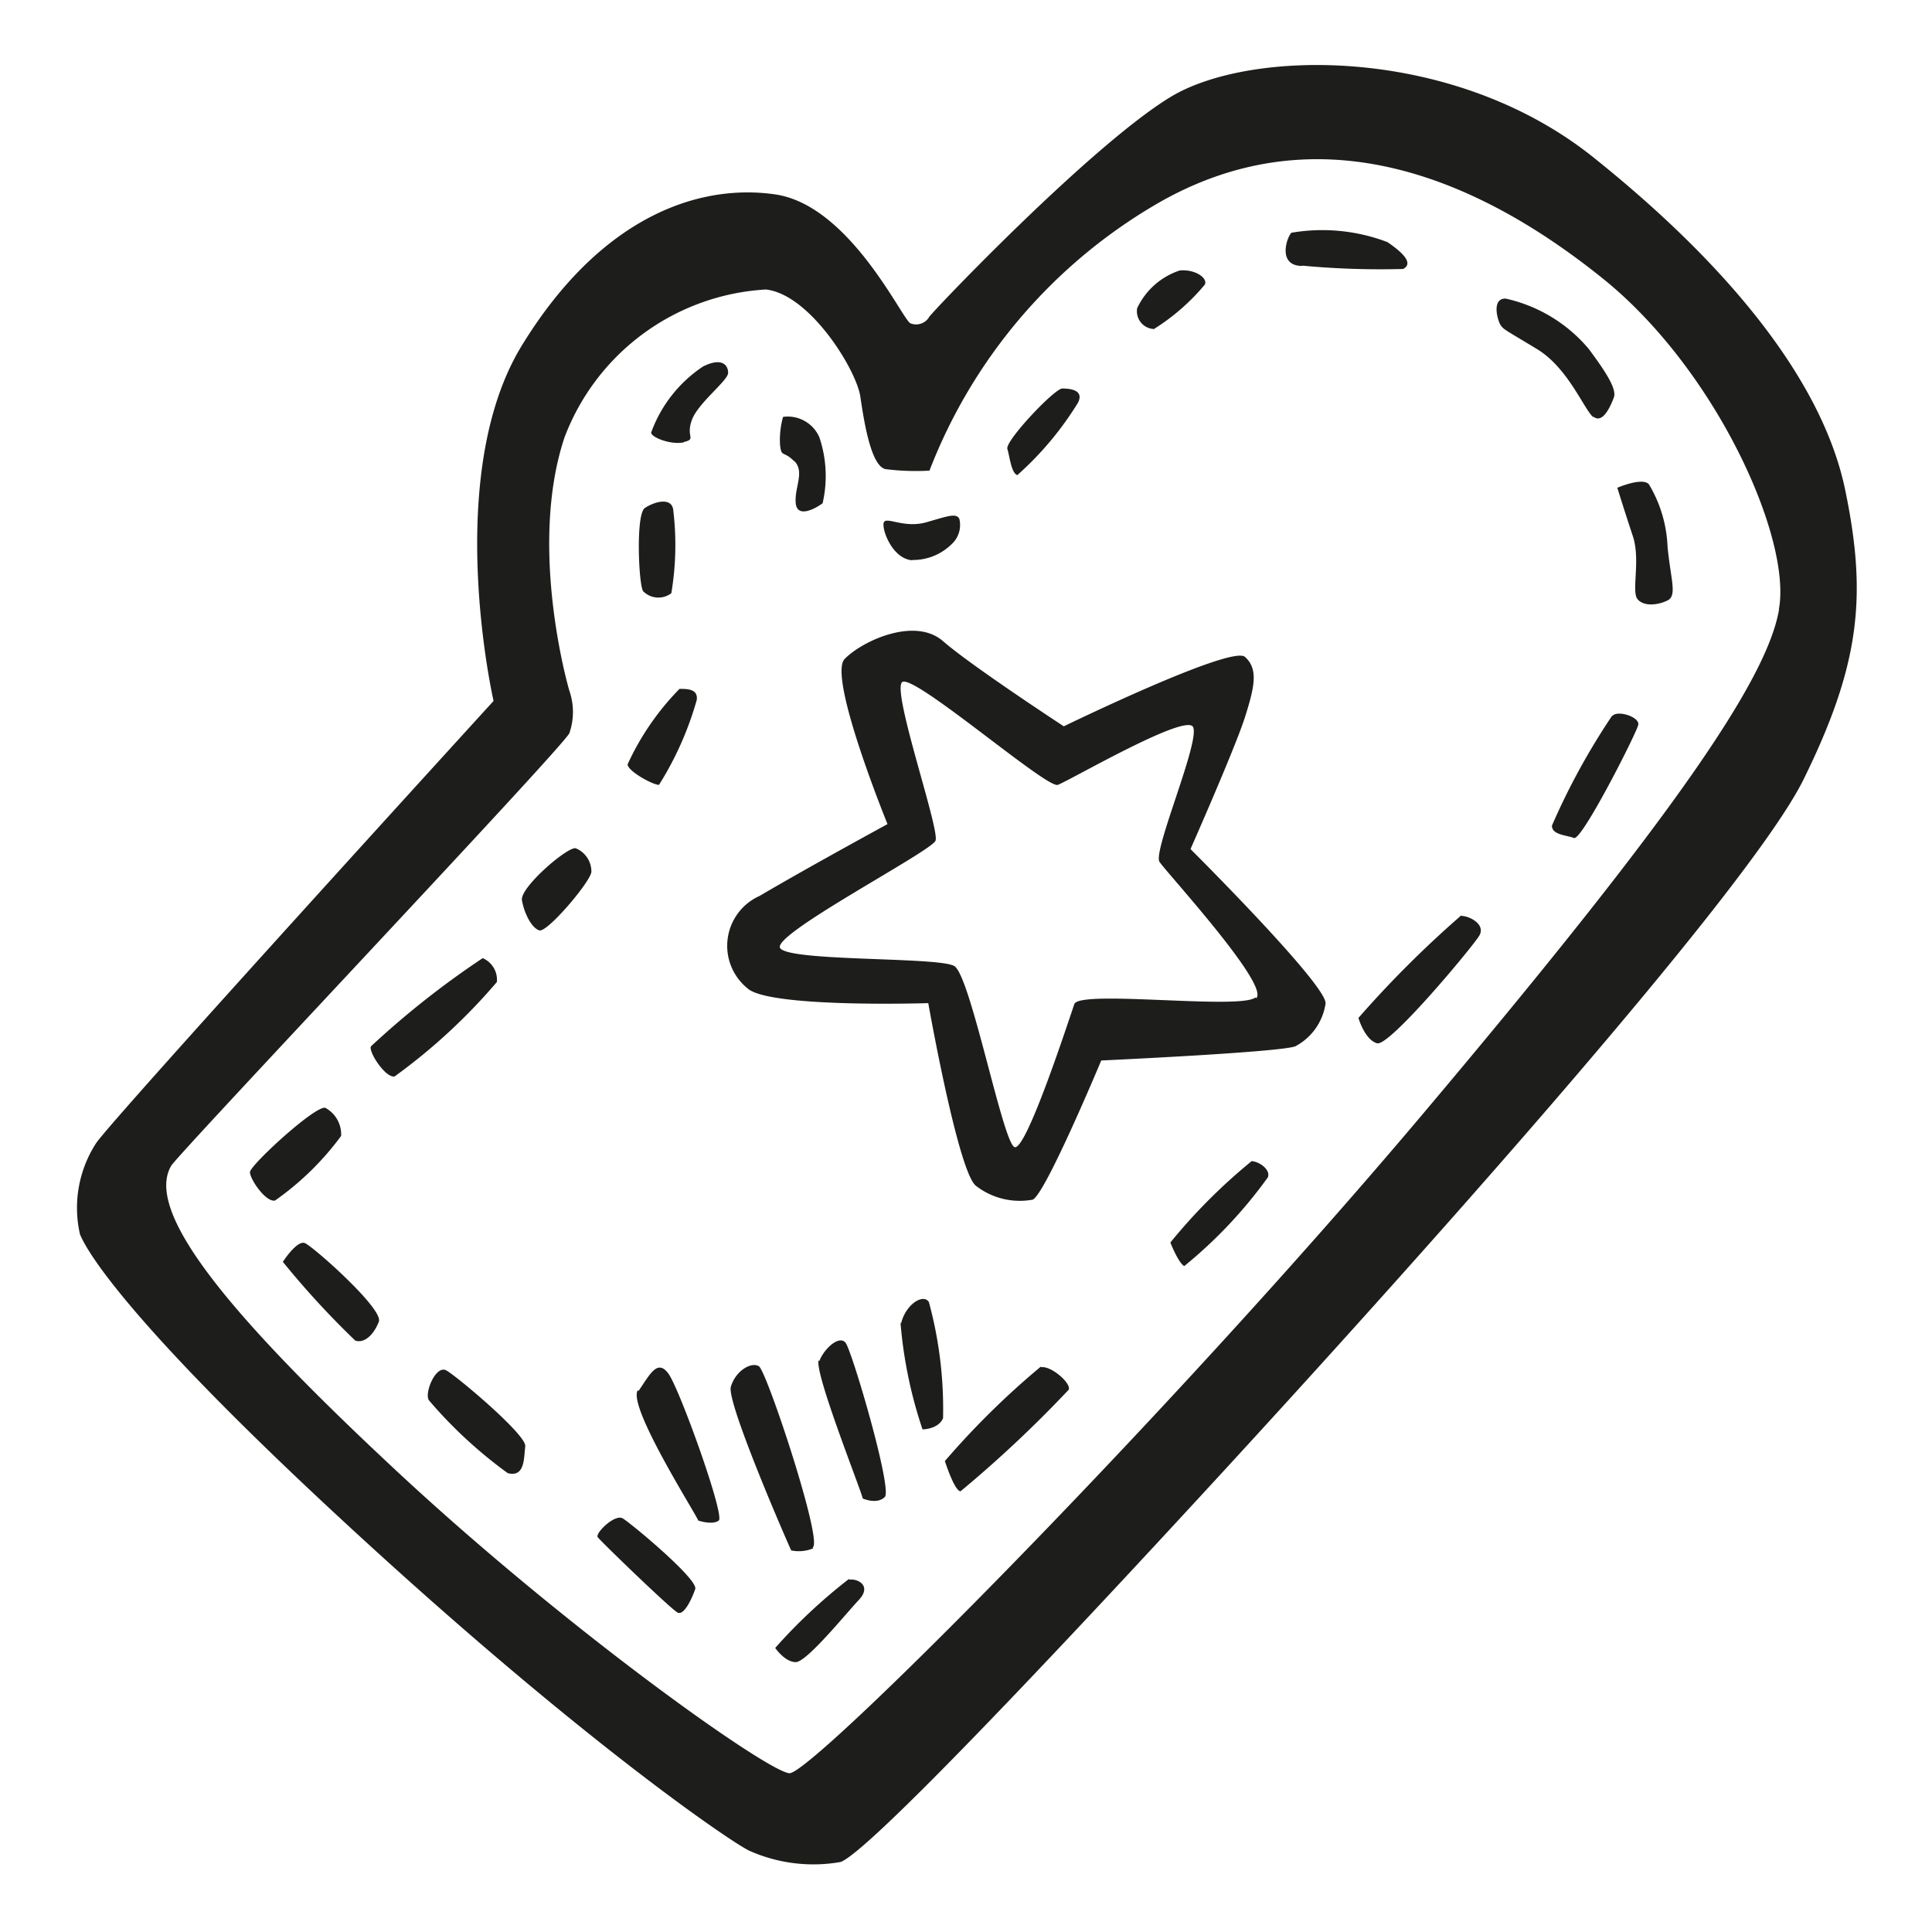 <svg height="64" viewBox="0 0 64 64" width="64" xmlns="http://www.w3.org/2000/svg"><path d="m61.12 16.21c-.73-3.49-3.7-7.29-8.34-11s-11.36-3.6-14-2-7.92 7.14-8 7.29a.5.5 0 0 1 -.62.21c-.26-.1-2-3.91-4.48-4.27s-5.74.68-8.39 5-.94 11.78-.94 11.78-12.82 14.05-13.18 14.67a3.94 3.94 0 0 0 -.52 3c.42 1 2.66 4 9.9 10.58s11.88 9.69 12.3 9.85a5.2 5.2 0 0 0 3 .36c.94-.36 7-6.77 12.61-12.87s17.41-19.18 19.29-23 2.1-6.1 1.37-9.6zm-2.19 4c-.41 2.31-3.44 6.79-11.88 16.79s-20.17 21.79-20.9 21.74-7.35-4.74-13-10-8.36-8.61-7.48-10.12c.25-.42 12.93-13.81 13.19-14.33a2.14 2.14 0 0 0 0-1.41c-.06-.2-1.36-4.79-.16-8.39a7.6 7.6 0 0 1 6.67-4.9c1.46.16 3 2.66 3.13 3.55s.36 2.29.83 2.4a8 8 0 0 0 1.46.05 17.52 17.52 0 0 1 7.4-8.76c5.68-3.39 11.16-.62 14.91 2.4s6.25 8.6 5.83 10.94zm-47.63 17.42a1 1 0 0 0 -.52-.93c-.31-.11-2.5 1.9-2.5 2.13s.52 1 .83.94a9.48 9.48 0 0 0 2.19-2.14zm5.16-5.1a.78.78 0 0 0 -.47-.79 29 29 0 0 0 -3.7 2.92c-.1.16.47 1.05.78 1a19.33 19.33 0 0 0 3.39-3.13zm2.61-4.43c-.27-.06-1.85 1.3-1.78 1.72s.32.93.58 1 1.66-1.57 1.72-1.93a.83.83 0 0 0 -.52-.79zm2.76-2.1a10.79 10.79 0 0 0 1.25-2.81c.05-.37-.31-.37-.57-.37a8.77 8.77 0 0 0 -1.72 2.5c0 .22.83.68 1.04.68zm.41-6.36a9.62 9.62 0 0 0 .06-2.76c-.06-.42-.63-.26-.94-.05s-.2 2.61-.05 2.76a.71.71 0 0 0 .93.06zm.42-5c.42-.1.05-.16.26-.73s1.2-1.3 1.2-1.56-.21-.52-.83-.21a4.44 4.44 0 0 0 -1.72 2.19c0 .16.67.42 1.09.32zm3.65.63c.36.36 0 .88.05 1.4s.68.16.89 0a4 4 0 0 0 -.11-2.19 1.14 1.14 0 0 0 -1.2-.67 2.81 2.81 0 0 0 -.1.93c.05.43.1.17.47.54zm3.91 3.28a1.82 1.82 0 0 0 1.3-.52.86.86 0 0 0 .26-.84c-.1-.2-.36-.1-1.09.11s-1.32-.19-1.41 0 .26 1.21.94 1.26zm3.49-2.82a10.68 10.68 0 0 0 2-2.39c.21-.42-.26-.47-.52-.47s-1.9 1.74-1.82 2 .13.82.34.87zm4.53-4.84a7.1 7.1 0 0 0 1.67-1.46c.11-.21-.31-.52-.83-.47a2.38 2.38 0 0 0 -1.41 1.25.59.59 0 0 0 .57.69zm4.9-2.09a27.72 27.72 0 0 0 3.34.11c.31-.16.1-.47-.52-.89a6.06 6.06 0 0 0 -3.18-.31c-.16.16-.47 1.1.36 1.1zm9.64 5c.32.26.58-.37.68-.63s-.21-.78-.83-1.61a5 5 0 0 0 -2.76-1.67c-.47 0-.26.73-.16.88s.16.16 1.2.79 1.56 2 1.87 2.26zm.79 2.34s.26.84.52 1.62-.05 1.82.15 2.08.68.21 1 .05.11-.67 0-1.77a4.34 4.34 0 0 0 -.62-2.08c-.22-.24-1.05.12-1.05.12zm-.16 7.56a22.72 22.72 0 0 0 -2 3.65c0 .31.47.31.73.41s2.08-3.49 2.13-3.75-.69-.5-.86-.29zm-5 6.62a35.42 35.42 0 0 0 -3.41 3.4s.21.73.62.84 3.15-3.18 3.38-3.56-.33-.66-.59-.66zm-6.93 8.13a18.75 18.75 0 0 0 -2.71 2.71s.26.67.46.78a15.26 15.26 0 0 0 2.77-2.94c.1-.27-.32-.53-.52-.53zm-7 6.82a26.89 26.89 0 0 0 -3.18 3.13s.32 1 .52 1a40.11 40.11 0 0 0 3.55-3.33c.22-.15-.51-.83-.88-.78zm-24.38-4.09c-.26-.11-.73.62-.73.62a28.47 28.47 0 0 0 2.4 2.61c.31.1.62-.21.78-.63s-2.19-2.5-2.45-2.6zm4.69 4.22c-.36-.21-.76.8-.57 1a15 15 0 0 0 2.6 2.4c.58.15.53-.52.58-.89s-2.24-2.3-2.61-2.51zm5.84 4.9c-.26-.16-.92.49-.83.62s2.44 2.4 2.65 2.5.47-.46.58-.78-2.14-2.19-2.4-2.34zm7.5 2a17.92 17.92 0 0 0 -2.45 2.29s.32.47.68.47 1.64-1.58 2.09-2.06-.06-.72-.32-.67zm-7-6.25c-.36.52 1.93 4.11 2 4.32 0 0 .47.16.68 0s-1.3-4.37-1.67-4.87-.62.05-.99.58zm5.79 5.21c.36-.16-1.52-5.84-1.78-6s-.78.16-.93.68 1.92 5.26 2 5.42a1.25 1.25 0 0 0 .73-.07zm.2-6.2c-.15.41 1.41 4.32 1.46 4.58 0 0 .47.21.73-.05s-1.09-4.85-1.3-5.11-.71.19-.87.61zm2.71-1.25a14.78 14.78 0 0 0 .73 3.54s.52 0 .68-.37a13.5 13.5 0 0 0 -.47-3.85c-.19-.29-.77.08-.92.71zm9.61-15.69s1.48-3.35 1.8-4.36.45-1.6 0-2-6 2.3-6 2.3-3.06-2-4-2.82-2.69 0-3.26.59 1.42 5.47 1.42 5.47-2.61 1.42-4.24 2.38a1.81 1.81 0 0 0 -.41 3.05c.68.67 6 .5 6 .5s1 5.66 1.59 6.06a2.37 2.37 0 0 0 1.87.45c.42-.18 2.27-4.61 2.27-4.61s5.9-.27 6.43-.47a1.92 1.92 0 0 0 1-1.41c.09-.58-4.45-5.1-4.45-5.1zm2.15 4.92c-.49.42-5.83-.26-6 .22s-1.59 4.87-1.98 4.74-1.46-5.69-2-6-5.52-.14-5.77-.6 5-3.19 5.15-3.55-1.44-4.91-1.11-5.25 4.79 3.53 5.16 3.4 4.23-2.38 4.48-1.92-1.34 4.12-1.11 4.47 3.68 4.1 3.2 4.52z" fill="#1d1d1b"/></svg>